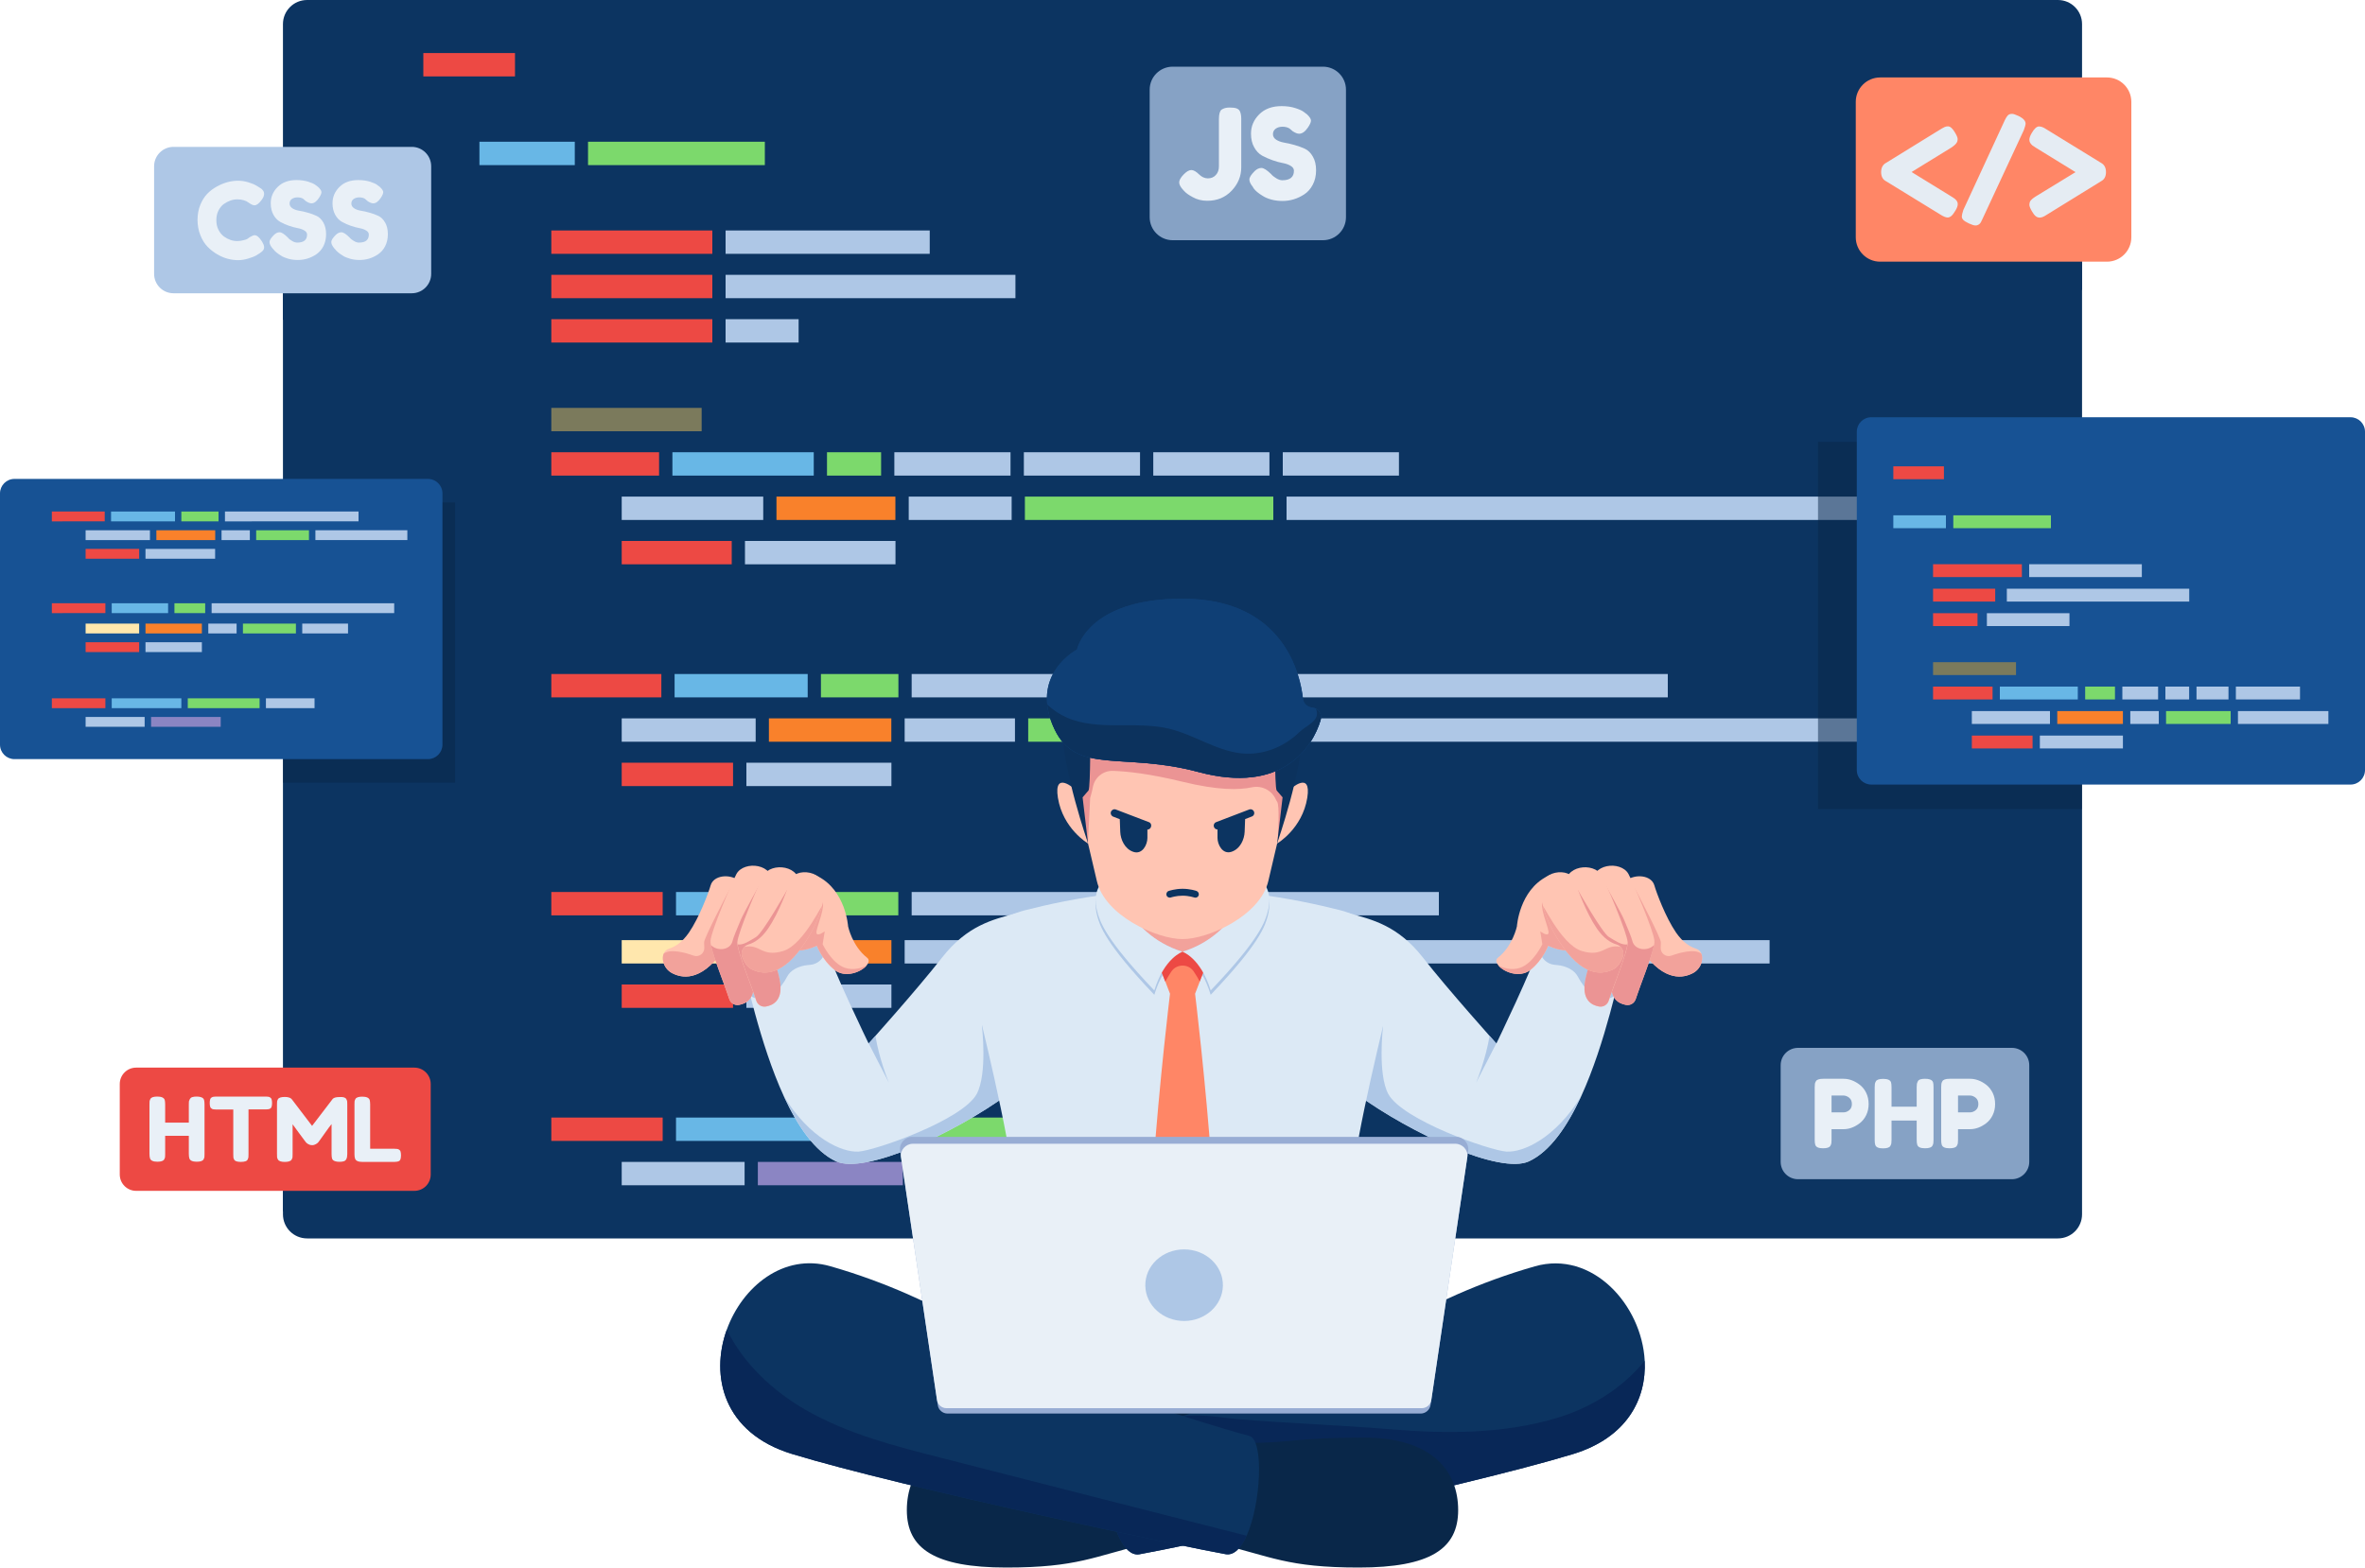 <svg xmlns="http://www.w3.org/2000/svg" viewBox="0 0 2500 1657.5" xml:space="preserve"><path fill="#0C3461" d="M2200.9 25.5V1284c0 14.1-11.4 25.5-25.5 25.5H324.6c-14.1 0-25.5-11.4-25.5-25.5V25.5c0-14.1 11.4-25.5 25.5-25.5h1850.8c14.1 0 25.5 11.4 25.5 25.5z"/><path fill="#ED4944" d="M447.5 56.1h96.9v24.7h-96.9z"/><path fill="#68B7E6" d="M506.8 149.9h100.8v24.7H506.8z"/><path fill="#7CD96C" d="M621.6 149.9h186.9v24.7H621.6z"/><path fill="#ED4944" d="M582.8 243.7H753v24.7H582.8z"/><path fill="#AEC7E6" d="M767 243.7h215.8v24.7H767z"/><path fill="#ED4944" d="M582.8 290.6H753v24.7H582.8z"/><path fill="#AEC7E6" d="M767 290.6h306.4v24.7H767z"/><path fill="#ED4944" d="M582.8 337.5H753v24.7H582.8z"/><path fill="#AEC7E6" d="M767 337.5h77.2v24.7H767z"/><path fill="#7B7A5C" d="M582.8 431.3h158.9V456H582.8z"/><path fill="#ED4944" d="M582.8 478.2h113.9v24.7H582.8z"/><path fill="#AEC7E6" d="M657.2 525.1h149.6v24.7H657.2zM960.6 525.1h108.8v24.7H960.6z"/><path fill="#F9812B" d="M820.8 525.1h125.7v24.7H820.8z"/><path fill="#ED4944" d="M657.2 572h116.3v24.7H657.2zM582.8 712.7h116.3v24.7H582.8z"/><path fill="#AEC7E6" d="M657.2 759.6h141.6v24.7H657.2z"/><path fill="#F9812B" d="M812.8 759.6h129.4v24.7H812.8z"/><path fill="#ED4944" d="M657.2 806.5h117.7v24.7H657.2z"/><path fill="#AEC7E6" d="M789 806.5h153.3v24.7H789z"/><path fill="#FFE7AD" d="M657.2 994.1h117.7v24.7H657.2z"/><path fill="#ED4944" d="M657.2 1041h117.7v24.7H657.2z"/><path fill="#AEC7E6" d="M789 1041h153.3v24.7H789zM657.2 1228.6h129.9v24.7H657.2z"/><path fill="#8B85C3" d="M801.1 1228.6h153.3v24.7H801.1z"/><path fill="#F9812B" d="M789 994.1h153.3v24.7H789z"/><path fill="#AEC7E6" d="M956.3 994.1h116.6v24.7H956.3z"/><path fill="#7CD96C" d="M1086.9 994.1h116.6v24.7h-116.6z"/><path fill="#AEC7E6" d="M1217.5 994.1h653.1v24.7h-653.1zM956.3 759.6h116.6v24.7H956.3z"/><path fill="#7CD96C" d="M1086.9 759.6h116.2v24.7h-116.2z"/><path fill="#68B7E6" d="M713.1 712.7h140.7v24.7H713.1z"/><path fill="#7CD96C" d="M867.8 712.7h81.9v24.7h-81.9z"/><path fill="#AEC7E6" d="M963.7 712.7H1763v24.7H963.7zM1217.2 759.6h802.4v24.7h-802.4zM787.5 572h159.1v24.7H787.5z"/><path fill="#68B7E6" d="M710.8 478.2h149.4v24.7H710.8z"/><path fill="#7CD96C" d="M874.2 478.2h57.2v24.7h-57.2z"/><path fill="#AEC7E6" d="M945.4 478.2h122.8v24.7H945.4zM1082.3 478.2h122.8v24.7h-122.8zM1219.1 478.2h122.8v24.7h-122.8zM1356 478.2h122.8v24.7H1356z"/><path fill="#7CD96C" d="M1083.4 525.1H1346v24.7h-262.6z"/><path fill="#AEC7E6" d="M1360 525.1h692.4v24.7H1360z"/><path fill="#ED4944" d="M582.8 943.2h117.7v24.7H582.8z"/><path fill="#68B7E6" d="M714.6 943.2h153.3v24.7H714.6z"/><path fill="#ED4944" d="M582.8 1181.7h117.7v24.7H582.8z"/><path fill="#68B7E6" d="M714.6 1181.7h153.3v24.7H714.6z"/><path fill="#AEC7E6" d="M1108.3 1181.7h106.9v24.7h-106.9z"/><path fill="#7CD96C" d="M881.9 1181.7h212.3v24.7H881.9zM881.9 943.2h67.7v24.7h-67.7z"/><path fill="#AEC7E6" d="M963.7 943.2H1521v24.7H963.7z"/><path opacity=".5" fill="#092749" d="M1921.8 467.2h279.1v388.3h-279.1zM299.1 531.3h182v296.3h-182z"/><path fill="#0C3461" d="M1360.5 103.5h-158.9c-13.4 0-24.3 10.9-24.3 24.3v134.9c0 13.4 10.9 24.3 24.3 24.3h158.9c13.4 0 24.3-10.9 24.3-24.3V127.8c0-13.4-10.9-24.3-24.3-24.3zM460.2 1167.8v95.7c0 9.5-7.5 17.3-16.8 17.3H299.1v-130.2h144.3c9.3 0 16.8 7.7 16.8 17.2zM2082.7 1137h-226c-10.2 0-18.4 8.2-18.4 18.4v102.1c0 10.2 8.2 18.4 18.4 18.4h226c10.2 0 18.4-8.2 18.4-18.4v-102.1c0-10.2-8.3-18.4-18.4-18.4zM2200.9 111.8v194.8H1949c-14.5 0-26.2-11.6-26.2-25.8V137.6c0-14.3 11.7-25.8 26.2-25.8h251.9zM478.9 203.8v113.8c0 11.3-9 20.5-20 20.5H299.1V183.3h159.7c11.1 0 20.1 9.2 20.1 20.5z"/><path fill="#175294" d="M2484.7 829.6h-506.6c-8.4 0-15.3-6.8-15.3-15.3V456.5c0-8.4 6.8-15.3 15.3-15.3h506.6c8.4 0 15.3 6.8 15.3 15.3v357.7c0 8.5-6.8 15.4-15.3 15.4z"/><path fill="#ED4944" d="M2001.4 493.1h53.5v13.6h-53.5z"/><path fill="#68B7E6" d="M2001.4 544.9h55.6v13.6h-55.6z"/><path fill="#7CD96C" d="M2064.8 544.9H2168v13.6h-103.2z"/><path fill="#ED4944" d="M2043.4 596.6h93.9v13.6h-93.9z"/><path fill="#AEC7E6" d="M2145 596.6h119.1v13.6H2145z"/><path fill="#ED4944" d="M2043.4 622.5h65.7v13.6h-65.7z"/><path fill="#AEC7E6" d="M2121.4 622.5h192.8v13.6h-192.8z"/><path fill="#ED4944" d="M2043.4 648.4h47V662h-47z"/><path fill="#AEC7E6" d="M2100.3 648.4h87.3V662h-87.3z"/><path fill="#7B7A5C" d="M2043.4 700.2h87.7v13.6h-87.7z"/><path fill="#ED4944" d="M2043.4 726h62.9v13.6h-62.9z"/><path fill="#AEC7E6" d="M2084.4 751.9h82.6v13.6h-82.6zM2251.9 751.9h30.1v13.6h-30.1z"/><path fill="#F9812B" d="M2174.7 751.9h69.4v13.6h-69.4z"/><path fill="#ED4944" d="M2084.4 777.8h64.2v13.6h-64.2z"/><path fill="#AEC7E6" d="M2156.3 777.8h87.8v13.6h-87.8z"/><path fill="#68B7E6" d="M2114 726h82.4v13.6H2114z"/><path fill="#7CD96C" d="M2204.2 726h31.5v13.6h-31.5z"/><path fill="#AEC7E6" d="M2243.5 726h37.8v13.6h-37.8zM2289 726h25.1v13.6H2289zM2321.9 726h33.8v13.6h-33.8zM2363.5 726h67.8v13.6h-67.8z"/><path fill="#7CD96C" d="M2289.7 751.9h68.3v13.6h-68.3z"/><path fill="#AEC7E6" d="M2365.7 751.9h95.6v13.6h-95.6z"/><path fill="#175294" d="M452.4 802.7H15.3c-8.4 0-15.3-6.8-15.3-15.3V521.7c0-8.4 6.8-15.3 15.3-15.3h437.1c8.4 0 15.3 6.8 15.3 15.3v265.7c0 8.4-6.9 15.3-15.3 15.3z"/><path fill="#ED4944" d="M54.8 540.9h55.9v10.4H54.8z"/><path fill="#AEC7E6" d="M90.5 560.7h68v10.4h-68z"/><path fill="#F9812B" d="M165.3 560.7h62.2v10.4h-62.2z"/><path fill="#ED4944" d="M90.5 580.4h56.6v10.4H90.5z"/><path fill="#AEC7E6" d="M153.8 580.4h73.6v10.4h-73.6z"/><path fill="#FFE7AD" d="M90.5 659.4h56.6v10.4H90.5z"/><path fill="#ED4944" d="M90.5 679.1h56.6v10.4H90.5z"/><path fill="#AEC7E6" d="M153.8 679.1h59.6v10.4h-59.6zM90.5 758.1h62.4v10.4H90.5z"/><path fill="#8B85C3" d="M159.7 758.1h73.6v10.4h-73.6z"/><path fill="#F9812B" d="M153.8 659.4h59.6v10.4h-59.6z"/><path fill="#AEC7E6" d="M220.2 659.4h29.9v10.4h-29.9z"/><path fill="#7CD96C" d="M256.8 659.4h56v10.4h-56z"/><path fill="#AEC7E6" d="M319.5 659.4h48.4v10.4h-48.4zM234.2 560.7h29.9v10.4h-29.9z"/><path fill="#7CD96C" d="M270.8 560.7h55.8v10.4h-55.8z"/><path fill="#68B7E6" d="M117.4 540.9H185v10.4h-67.6z"/><path fill="#7CD96C" d="M191.7 540.9H231v10.4h-39.3z"/><path fill="#AEC7E6" d="M237.8 540.9H379v10.4H237.8zM333.4 560.7h97.2v10.4h-97.2z"/><path fill="#ED4944" d="M54.8 637.9h56.6v10.4H54.8z"/><path fill="#68B7E6" d="M118.1 637.9h59.6v10.4h-59.6z"/><path fill="#ED4944" d="M54.8 738.4h56.6v10.4H54.8z"/><path fill="#68B7E6" d="M118.1 738.4h73.6v10.4h-73.6z"/><path fill="#AEC7E6" d="M281.1 738.4h51.4v10.4h-51.4z"/><path fill="#7CD96C" d="M198.5 738.4h75.9v10.4h-75.9zM184.4 637.9h32.5v10.4h-32.5z"/><path fill="#AEC7E6" d="M223.7 637.9h193v10.4h-193z"/><path opacity=".75" fill="#AEC7E6" d="M1398.5 254h-158.9c-13.4 0-24.3-10.9-24.3-24.3V94.8c0-13.4 10.9-24.3 24.3-24.3h158.9c13.4 0 24.3 10.9 24.3 24.3v134.9c0 13.4-10.9 24.3-24.3 24.3z"/><g fill="#E9F0F7"><path d="M1299.5 113.7c3.5 0 6 .3 7.6.9 1.6.6 2.8 1.5 3.5 2.9 1 2 1.5 4.8 1.5 8.2V177c0 9.3-3.4 17.5-10.1 24.6-6.7 7.1-15.3 10.7-25.8 10.7-5.8 0-11-1.3-15.5-3.9-4.1-2.2-6.9-4.2-8.5-6l-1.1-1.1c-3.1-3.3-4.6-6.1-4.6-8.4 0-2.3 1.5-5.1 4.6-8.3 3.1-3.2 5.8-4.8 8.2-4.8 2.4 0 5 1.5 8 4.4 2.9 2.9 6.1 4.4 9.5 4.4 3.4 0 6.2-1.1 8.4-3.5 2.2-2.3 3.3-5.4 3.3-9.2v-49.7c0-5.3.9-8.7 2.7-10.2 2.1-1.4 4.8-2.3 8.3-2.3zM1324.2 197.4c-2.3-2.8-3.5-5.4-3.5-7.6 0-2.3 1.9-5.2 5.7-9 2.2-2.1 4.6-3.2 7-3.2 2.5 0 5.9 2.2 10.4 6.6 1.2 1.5 3 2.9 5.3 4.3s4.4 2.1 6.4 2.1c8.2 0 12.3-3.4 12.3-10.1 0-2-1.1-3.7-3.4-5.1-2.3-1.4-5.1-2.4-8.4-3-3.4-.6-7-1.6-10.9-3-3.9-1.4-7.5-3-10.9-4.8-3.4-1.9-6.2-4.8-8.4-8.8-2.3-4-3.4-8.9-3.4-14.5 0-7.8 2.9-14.6 8.7-20.4 5.8-5.8 13.7-8.7 23.7-8.7 5.3 0 10.2.7 14.5 2.1 4.4 1.4 7.4 2.8 9.1 4.2l3.3 2.5c2.7 2.6 4.1 4.7 4.1 6.5 0 1.8-1.1 4.2-3.2 7.3-3 4.4-6.1 6.6-9.3 6.6-1.9 0-4.2-.9-6.9-2.7-.3-.2-.8-.6-1.5-1.3-.8-.7-1.4-1.3-2.1-1.7-1.9-1.1-4.2-1.7-7.1-1.7-2.9 0-5.3.7-7.2 2.1-1.9 1.4-2.9 3.3-2.9 5.7 0 2.4 1.1 4.4 3.4 5.9s5.1 2.5 8.4 3.1c3.4.5 7 1.4 11 2.5s7.7 2.5 11 4c3.4 1.6 6.2 4.4 8.4 8.3 2.3 3.9 3.4 8.8 3.4 14.5 0 5.8-1.2 10.8-3.5 15.2-2.3 4.4-5.3 7.8-9 10.2-7.2 4.7-14.8 7-23 7-4.2 0-8.1-.5-11.8-1.5-3.7-1-6.7-2.3-9-3.8-4.7-2.8-8-5.6-9.8-8.2l-.9-1.6z"/></g><path fill="#ED4944" d="M438 1259.2H143.9c-9.5 0-17.3-7.7-17.3-17.3v-95.7c0-9.5 7.7-17.3 17.3-17.3H438c9.5 0 17.3 7.7 17.3 17.3v95.7c0 9.6-7.7 17.3-17.3 17.3z"/><g fill="#E9F0F7"><path d="M200.7 1162.1c.5-.9 1.3-1.6 2.5-2 1.2-.4 2.7-.6 4.5-.6 1.8 0 3.3.2 4.3.5 1.1.3 1.9.7 2.4 1.1.6.4 1 1.1 1.3 1.9.3 1.1.5 2.7.5 4.9v52.3c0 1.4 0 2.5-.1 3.2-.1.7-.4 1.6-.9 2.5-.9 1.7-3.3 2.5-7.3 2.5-4.4 0-7-1.2-7.7-3.5-.4-1.1-.6-2.7-.6-4.9v-19h-25v19.2c0 1.4 0 2.5-.1 3.2-.1.7-.4 1.6-.9 2.5-.9 1.7-3.3 2.5-7.3 2.5-4.4 0-7-1.2-7.7-3.5-.4-1.1-.6-2.7-.6-4.9v-52.3c0-1.4 0-2.5.1-3.2.1-.7.4-1.6.9-2.5.9-1.7 3.3-2.5 7.3-2.5 4.4 0 7 1.2 7.8 3.5.3 1.1.5 2.7.5 4.9v19.2h25v-19.3c0-1.4 0-2.5.1-3.2.2-.7.5-1.5 1-2.5zM228.4 1159.5h52.4c2 0 3.5.2 4.4.7.9.5 1.6 1.2 1.9 2.2.3 1 .5 2.3.5 4 0 1.6-.2 2.9-.5 3.9s-.8 1.6-1.6 2c-1.1.6-2.7.8-4.8.8h-18v47.4c0 1.4 0 2.5-.1 3.2-.1.7-.4 1.5-.8 2.4-.5.9-1.3 1.6-2.5 1.9-1.2.4-2.8.6-4.7.6-1.9 0-3.5-.2-4.7-.6-1.2-.4-2-1-2.4-1.9-.5-.9-.8-1.7-.8-2.4-.1-.7-.1-1.8-.1-3.2v-47.3h-18.1c-2 0-3.5-.2-4.4-.7-.9-.5-1.6-1.2-1.9-2.2-.3-1-.5-2.3-.5-4 0-1.6.2-2.9.5-3.9s.8-1.6 1.6-2c.9-.6 2.5-.9 4.6-.9zM366.1 1162.2c.5.9.8 1.8.9 2.5.1.8.1 1.9.1 3.3v52.3c0 4.3-1.2 6.9-3.6 7.6-1.2.4-2.7.6-4.5.6-1.8 0-3.3-.2-4.3-.5-1.1-.3-1.9-.7-2.4-1.1-.6-.4-1-1.1-1.3-1.9-.3-1.1-.5-2.7-.5-4.9v-31.5c-1.6 1.9-3.9 5-6.9 9.3-3 4.2-4.9 6.9-5.7 8-.8 1.1-1.4 1.8-1.7 2.2-.3.4-1.1 1-2.3 1.7-1.2.7-2.5 1.1-4 1.1-1.4 0-2.7-.3-3.9-1-1.2-.7-2-1.3-2.5-1.9l-.8-1c-1.3-1.6-3.7-4.9-7.4-10s-5.7-7.9-6-8.2v31.7c0 1.4 0 2.5-.1 3.2-.1.7-.4 1.5-.9 2.4-.9 1.7-3.4 2.5-7.3 2.5-3.8 0-6.2-.8-7.2-2.5-.5-.9-.8-1.7-.9-2.4-.1-.8-.1-1.9-.1-3.4V1168c0-1.4 0-2.5.1-3.2.1-.7.4-1.6.9-2.5.9-1.6 3.4-2.4 7.3-2.4 1.7 0 3.2.2 4.4.6 1.2.4 2 .8 2.4 1.3l.6.6 21.4 28.1c10.7-14.1 17.8-23.4 21.4-28 1.1-1.7 3.6-2.5 7.6-2.5 3.9-.3 6.3.5 7.2 2.2zM391.3 1214.7H417c2.1 0 3.6.2 4.5.7.9.5 1.6 1.2 1.9 2.2.3 1 .5 2.3.5 4 0 1.7-.2 3-.5 4s-.8 1.7-1.6 2.1c-1.2.6-2.8.9-4.9.9H383c-4.4 0-7-1.2-7.7-3.6-.4-1-.6-2.6-.6-4.8v-52.4c0-1.4 0-2.5.1-3.2.1-.7.4-1.6.9-2.5.9-1.7 3.3-2.5 7.3-2.5 4.4 0 7 1.2 7.8 3.5.3 1.1.5 2.7.5 4.9v46.7z"/></g><path opacity=".75" fill="#AEC7E6" d="M2126.7 1246.9h-226c-10.2 0-18.4-8.2-18.4-18.4v-102.1c0-10.2 8.2-18.4 18.4-18.4h226c10.2 0 18.4 8.2 18.4 18.4v102.1c0 10.1-8.3 18.4-18.4 18.4z"/><g fill="#E9F0F7"><path d="M1972.7 1155.5c1.7 3.5 2.6 7.5 2.6 11.9s-.9 8.3-2.6 11.8c-1.7 3.5-4 6.3-6.7 8.4-5.6 4.3-11.3 6.4-17.3 6.4h-12.6v11.3c0 1.5-.1 2.7-.2 3.5-.1.8-.4 1.7-1 2.7-.9 1.8-3.5 2.7-7.8 2.7-4.7 0-7.4-1.2-8.2-3.7-.4-1.1-.6-2.9-.6-5.2v-55.7c0-1.5.1-2.7.2-3.5.1-.8.4-1.7 1-2.7.9-1.8 3.5-2.7 7.8-2.7h21.5c5.9 0 11.6 2.1 17.2 6.4 2.7 2.1 5 4.9 6.7 8.4zm-18 18.5c1.9-1.5 2.9-3.7 2.9-6.6 0-2.9-1-5.2-2.9-6.7s-4-2.3-6-2.3h-12.6v17.8h12.7c2 0 4-.7 5.9-2.2zM2027.3 1143.4c.5-1 1.4-1.7 2.7-2.1 1.3-.4 2.9-.6 4.8-.6s3.5.2 4.6.5c1.1.3 2 .7 2.6 1.2.6.5 1.1 1.1 1.4 2 .3 1.1.5 2.9.5 5.2v55.7c0 1.5-.1 2.7-.2 3.5-.1.8-.4 1.7-1 2.7-.9 1.8-3.5 2.7-7.8 2.7-4.7 0-7.4-1.2-8.2-3.7-.4-1.1-.6-2.9-.6-5.2v-20.4h-26.6v20.5c0 1.5-.1 2.7-.2 3.5-.1.8-.4 1.7-1 2.7-.9 1.8-3.5 2.7-7.8 2.7-4.7 0-7.4-1.2-8.2-3.7-.4-1.1-.6-2.9-.6-5.2v-55.7c0-1.5.1-2.7.2-3.5.1-.8.4-1.7 1-2.7.9-1.8 3.5-2.7 7.8-2.7 4.7 0 7.5 1.2 8.3 3.7.3 1.1.5 2.9.5 5.2v20.5h26.6v-20.6c0-1.5.1-2.7.2-3.5.2-.8.5-1.7 1-2.7zM2106.4 1155.5c1.7 3.5 2.6 7.5 2.6 11.9s-.9 8.3-2.6 11.8c-1.7 3.5-4 6.3-6.7 8.4-5.6 4.3-11.3 6.4-17.3 6.4h-12.6v11.3c0 1.5-.1 2.7-.2 3.5-.1.8-.4 1.7-1 2.7-.9 1.8-3.5 2.7-7.8 2.7-4.7 0-7.4-1.2-8.2-3.7-.4-1.1-.6-2.9-.6-5.2v-55.7c0-1.5.1-2.7.2-3.5.1-.8.4-1.7 1-2.7.9-1.8 3.5-2.7 7.8-2.7h21.5c5.9 0 11.6 2.1 17.2 6.4 2.7 2.1 4.9 4.9 6.7 8.4zm-18 18.5c1.9-1.5 2.9-3.7 2.9-6.6 0-2.9-1-5.2-2.9-6.7s-4-2.3-6-2.3h-12.6v17.8h12.7c2 0 4-.7 5.9-2.2z"/></g><path fill="#FF8666" d="M2227.2 276.7h-239.7c-14.3 0-25.8-11.6-25.8-25.8V107.7c0-14.3 11.6-25.8 25.8-25.8h239.7c14.3 0 25.8 11.6 25.8 25.8v143.2c0 14.2-11.5 25.8-25.8 25.8z"/><g fill="#E5ECF3"><path d="M1993.8 191.7c-3.5-1.8-5.3-5-5.3-9.7 0-4.7 1.8-8 5.4-9.9 31.1-19.1 48.9-30.1 53.5-33 4.6-2.9 7.4-4.5 8.3-4.8 1-.5 2.2-.7 3.5-.7 2.4 0 5 2.3 7.6 6.9 1.7 2.9 2.6 5.1 2.6 6.6s-.3 2.7-1 3.7c-.8 1.5-2.7 3.2-5.6 5.2-27 16.5-41 25.2-42.1 25.9l42.1 25.9c1.7 1 2.9 1.9 3.7 2.5 2 1.7 3 3.5 3 5.5 0 1.9-.8 4.2-2.4 6.8-1.6 2.7-3 4.6-4.3 5.7-1.3 1.1-2.6 1.7-3.9 1.7-1.8 0-4.2-.9-7.1-2.7l-58-35.6zM2095.6 231.6c-.7 1.6-1.3 2.8-1.7 3.5-.4.8-1.1 1.5-2 2.2-1 .7-2.2 1.1-3.7 1.1s-3.8-.7-6.8-2.1-5-2.7-6-3.7c-1-1.1-1.6-2.3-1.6-3.6 0-1.3.5-3.7 1.6-7l43.8-94.8c1.7-3.6 3.3-5.6 4.6-6.2.7-.4 1.8-.6 3.2-.6 1.4 0 3.7.8 6.9 2.3 4.9 2.4 7.3 5.1 7.3 8 0 1.2-.6 3.6-1.9 7l-43.7 93.9zM2220.8 172.1c3.6 1.9 5.4 5.2 5.4 9.9s-1.8 7.9-5.3 9.7l-58 35.8c-4.6 3.1-8.3 3.4-11.1 1-1.3-1.1-2.6-2.8-3.9-5.1-1.8-3.1-2.7-5.4-2.7-6.8s.3-2.6.8-3.7c1-1.6 2.9-3.3 5.8-5.1L2194 182l-42.1-25.9c-1.6-1-2.9-1.9-3.7-2.5-2-1.8-3-3.7-3-5.8 0-1.9.8-4.1 2.3-6.8 2.8-4.9 5.4-7.3 7.9-7.3 2.2 0 4.6.9 7.3 2.7l58.1 35.7z"/></g><path fill="#AEC7E6" d="M435.3 310.1H183.4c-11.3 0-20.5-9.2-20.5-20.5V175.8c0-11.3 9.2-20.5 20.5-20.5h251.9c11.3 0 20.5 9.2 20.5 20.5v113.8c0 11.3-9.2 20.5-20.5 20.5z"/><g fill="#E9F0F7"><path d="m261.8 252.4 2-1.5c2.5-1.5 4.3-2.2 5.4-2.2 2.3 0 4.8 2.1 7.5 6.3 1.6 2.6 2.5 4.7 2.5 6.3 0 1.6-.5 2.9-1.5 3.9s-2.2 2-3.5 2.8l-3.9 2.4c-1.2.7-3.7 1.7-7.6 2.9-3.8 1.2-7.5 1.8-11 1.8s-7.1-.5-10.7-1.4c-3.6-.9-7.4-2.5-11.2-4.7-3.8-2.2-7.3-4.9-10.4-8.1-3.1-3.2-5.6-7.2-7.6-12.2-2-5-3-10.4-3-16.2s1-11.1 2.9-15.8c1.9-4.7 4.4-8.7 7.4-11.8 3-3.1 6.5-5.7 10.4-7.8 7.3-4 14.7-6 22.1-6 3.5 0 7.1.5 10.7 1.6 3.6 1.1 6.4 2.2 8.2 3.3l2.7 1.6c1.3.8 2.4 1.5 3.1 2 1.9 1.6 2.9 3.3 2.9 5.3s-.8 4-2.4 6.2c-2.9 4-5.5 6-7.8 6-1.3 0-3.2-.8-5.7-2.5-3.1-2.5-7.3-3.8-12.5-3.8-4.9 0-9.6 1.7-14.3 5-2.2 1.6-4.1 4-5.6 6.9-1.5 3-2.2 6.4-2.2 10.1 0 3.8.7 7.1 2.2 10.1 1.5 3 3.4 5.3 5.7 7.1 4.6 3.3 9.3 4.9 14.2 4.9 2.3 0 4.5-.3 6.5-.9 2.2-.4 3.6-1 4.5-1.6zM287.8 262.3c-1.9-2.4-2.9-4.5-2.9-6.4 0-1.9 1.6-4.4 4.8-7.6 1.9-1.8 3.8-2.7 5.9-2.7 2.1 0 5 1.9 8.7 5.6 1 1.3 2.5 2.5 4.5 3.6 1.9 1.2 3.7 1.7 5.4 1.7 6.9 0 10.4-2.8 10.4-8.5 0-1.7-1-3.2-2.9-4.3-1.9-1.2-4.3-2-7.1-2.5s-5.9-1.4-9.2-2.5c-3.3-1.2-6.3-2.5-9.2-4.1-2.8-1.6-5.2-4-7.1-7.4-1.9-3.4-2.9-7.5-2.9-12.3 0-6.6 2.4-12.3 7.3-17.2 4.9-4.9 11.5-7.3 20-7.3 4.5 0 8.6.6 12.3 1.7 3.7 1.2 6.2 2.3 7.7 3.5l2.8 2.1c2.3 2.2 3.5 4 3.5 5.5s-.9 3.5-2.7 6.2c-2.5 3.7-5.1 5.6-7.8 5.6-1.6 0-3.5-.7-5.8-2.2-.2-.1-.7-.5-1.3-1.1-.6-.6-1.2-1.1-1.7-1.5-1.6-1-3.6-1.5-6-1.5s-4.4.6-6 1.7c-1.6 1.2-2.4 2.8-2.4 4.8 0 2.1 1 3.7 2.9 5 1.9 1.3 4.3 2.1 7.1 2.6 2.8.4 5.9 1.1 9.3 2.1 3.4.9 6.5 2.1 9.3 3.4 2.8 1.3 5.2 3.7 7.1 7 1.9 3.3 2.9 7.4 2.9 12.3s-1 9.1-2.9 12.8c-1.9 3.7-4.5 6.5-7.6 8.6-6 4-12.5 5.9-19.4 5.9-3.5 0-6.8-.4-10-1.3-3.1-.9-5.7-1.9-7.6-3.2-4-2.4-6.7-4.7-8.3-6.9l-1.1-1.2zM353.1 262.3c-1.9-2.4-2.9-4.5-2.9-6.4 0-1.9 1.6-4.4 4.8-7.6 1.9-1.8 3.8-2.7 5.9-2.7 2.1 0 5 1.9 8.7 5.6 1 1.3 2.5 2.5 4.5 3.6 1.9 1.2 3.7 1.7 5.4 1.7 6.9 0 10.4-2.8 10.4-8.5 0-1.7-1-3.2-2.9-4.3-1.9-1.2-4.3-2-7.1-2.5s-5.9-1.4-9.2-2.5c-3.3-1.2-6.3-2.5-9.2-4.1-2.8-1.6-5.2-4-7.1-7.4-1.9-3.4-2.9-7.5-2.9-12.3 0-6.6 2.4-12.3 7.3-17.2 4.9-4.9 11.5-7.3 20-7.3 4.5 0 8.6.6 12.3 1.7 3.7 1.2 6.2 2.3 7.7 3.5l2.8 2.1c2.3 2.2 3.5 4 3.5 5.5s-.9 3.5-2.7 6.2c-2.5 3.7-5.1 5.6-7.8 5.6-1.6 0-3.5-.7-5.8-2.2-.2-.1-.7-.5-1.3-1.1-.6-.6-1.2-1.1-1.7-1.5-1.6-1-3.6-1.5-6-1.5s-4.4.6-6 1.7c-1.6 1.2-2.4 2.8-2.4 4.8 0 2.1 1 3.7 2.9 5 1.9 1.3 4.3 2.1 7.1 2.6 2.8.4 5.9 1.1 9.3 2.1 3.4.9 6.5 2.1 9.3 3.4 2.8 1.3 5.2 3.7 7.1 7 1.9 3.3 2.9 7.4 2.9 12.3s-1 9.1-2.9 12.8c-1.9 3.7-4.5 6.5-7.6 8.6-6 4-12.5 5.9-19.4 5.9-3.5 0-6.8-.4-10-1.3-3.1-.9-5.7-1.9-7.6-3.2-4-2.4-6.7-4.7-8.3-6.9l-1.1-1.2z"/></g><path fill="#092749" d="M1394.9 1583.7h-289.6c-12.4 0-22.5-10.1-22.5-22.5v-74.1h334.7v74.1c-.1 12.4-10.2 22.5-22.6 22.5z"/><path fill="#DCE9F5" d="M1716.6 1015c-5.2 16.1-19.2 87.7-45.3 144.5-14.5 31.3-32.6 58.1-55.1 68.5-30.4 14-124-28.9-182.1-71.2-36.7-26.7-52.9-102.4-45.2-150.4 4.5-28 17-46.5 38.3-40.5 22.9 6.5 50.3 12.4 77.1 46.8 26.9 34.4 77.5 90.7 77.5 90.7s39.3-81 46.3-105.9c9.8-35.5 98.5-13.9 88.5 17.5z"/><path fill="#AEC7E6" d="M1574.6 1095.4c4.4 5 7.1 7.9 7.1 7.9l-21.3 41.5c.6-1.4 10.3-25.4 14.2-49.4z"/><path fill="#AEC7E6" d="M1671.2 1159.5c-14.5 31.3-32.6 58.1-55.1 68.5-30.4 14-124-28.9-182.1-71.2-36.7-26.7-52.9-102.4-45.2-150.4 28.3.3 65.7 13.4 73.2 78.7 0 0-6 50.4 5.6 71.8 15.4 27.7 107.1 59.6 124.9 60.8 17.7 1 51.6-14.2 78.7-58.2zM1716.6 1015c-1.9 5.9-4.9 19.1-9.3 36.3-1.6 6.2-24.1 10.6-39.5-18.8-3.4-6.5-10.8-10-17.9-11.5-1.6-.3-3.9-.6-6.4-.8-11.1-1-18.5-11.9-15.5-22.6v-.2c9.9-35.4 98.6-13.8 88.6 17.6z"/><path fill="#FFC5B3" d="M1799 1016.5c-1.2 5.7-5 10.1-9.3 12.4-9.8 5.2-29.7 10-53.3-22.7-23.6-32.7-24.3-58.3-24.3-58.3-.8-7.7 2.2-13.2 6.9-16.8 9.8-7.4 26.7-5.7 29.8 5.1 2.2 7.6 11.8 33.7 23 50 7.4 10.7 15.1 15.1 20.9 16.9 2.9.9 4.8 2.8 5.8 5.4.9 2.2 1.1 5.1.5 8z"/><path fill="#F2A29B" d="M1799 1016.5c-1.2 5.7-5 10.1-9.3 12.4-9.8 5.2-29.7 10-53.3-22.7-23.6-32.7-24.3-58.3-24.3-58.3-.8-7.7 2.2-13.2 6.9-16.8 3.7 1.7 7.8 5.3 11.5 12.6 0 0 25.5 48.4 25.2 52.8-.1 1.3-.2 3.5-.2 6 0 5.8 5.7 9.9 11.2 8 10.4-3.7 25.2-7.4 31.8-2 .9 2.2 1.1 5.1.5 8z"/><path fill="#FFC5B3" d="M1635.7 926.5c-29.8 15-32.2 53-32.2 53s-4.3 20.8-20.1 33.2c-8.7 6.8 18.2 25.6 34.4 12.9 13.2-10.5 18.8-25.6 18.8-25.6s37.7 19.2 48.6-16.3c10.1-32.6-19.7-72.2-49.5-57.2z"/><path fill="#F2A29B" d="M1685.2 983.7c-11 35.4-48.7 16.3-48.7 16.3s-5.6 15.2-18.8 25.6c-11.3 8.9-27.9 2.4-33.8-4.7 4.8 2.4 13.6 5.6 23.1 2.4 13.9-4.8 23.4-24.9 23.4-24.9l-2.2-13.6s7.9 5.9 8.7 1.8c.9-4.2-7.8-21.9-6.9-31.9.7-6.8 28.4-12.3 47.3-14.8 8.7 11.9 12.6 28.6 7.9 43.8z"/><path fill="#FFC5B3" d="M1748.5 999.3c-2.7 13.3-15 43.4-19.4 57.1-1.4 4.3-5.7 7-10.2 6.2-7.6-1.3-17.1-6.3-15.3-23.8 1.2-12.1 11.1-38.3 11.1-38.3-12.5-17.2-20.5-34.1-25.4-46.2-4.4-10.9-6.1-17.9-6.1-17.9-2.6-23.7 30.3-26.7 38.2-12.3 4.7 8.8 26.7 60 27.4 70.6.2 1.1 0 2.7-.3 4.6z"/><path fill="#EB9494" d="M1748.5 999.3c-2.7 13.3-15 43.3-19.4 57.1-1.4 4.3-5.7 7-10.2 6.2-7.6-1.3-17.1-6.3-15.3-23.8 1.2-12.1 11.1-38.3 11.1-38.3-12.5-17.2-20.5-34.1-25.4-46.2.3-11.8 5.8-23.2 9.5-15.6 0 0 15.4 27.6 17.8 33.4 3.8 9 8.1 19.1 9 23.1 2.5 9.5 15.9 11.1 22.9 4.1z"/><path fill="#FFC5B3" d="M1654.8 938.1s7.8 31.4 31.5 64.1c0 0-9.9 26.2-11.1 38.3-1.8 17.5 7.7 22.5 15.3 23.8 4.5.7 8.8-1.9 10.2-6.2 4.9-15.7 20.4-52.7 19.9-61.7-.7-10.6-22.7-61.9-27.4-70.6-8.1-14.5-41-11.4-38.4 12.3z"/><path fill="#EB9494" d="M1720.3 998.6c-1.4 11.6-15.1 44.9-19.8 59.5-1.4 4.3-5.7 7-10.1 6.2-7.6-1.3-17.1-6.3-15.3-23.8 1.2-12.1 11.1-38.3 11.1-38.3-14-19.4-22.4-38.2-27-50.4 4.2-5 8.9-10.6 8.9-10.6s25.4 45.2 32.7 49.6c6 3.5 13.3 8.9 19.5 7.8z"/><path fill="#FFC5B3" d="M1628.4 943.6s.7 25.6 24.3 58.3c23.6 32.7 43.5 27.9 53.3 22.7 4.3-2.3 7.3-7.4 9.3-12.4 2.2-5.5-.7-11.8-6.4-13.5-5.9-1.7-13.6-6.2-20.9-16.9-11.2-16.3-20.8-42.4-23-50-4.5-15.8-39.2-12-36.6 11.8z"/><path fill="#F2A29B" d="M1715.3 1012.3c-2 5-5 10.1-9.3 12.4-9.8 5.2-29.7 10-53.3-22.7-12.2-16.8-18.2-31.8-21.3-42.3s17.8 38.9 40.7 45.9c23 6.9 24.2-7.8 40.8-4.4 3 2.6 4 7.1 2.4 11.1z"/><path fill="#DCE9F5" d="M783.4 1015c5.2 16.1 19.2 87.7 45.3 144.5 14.5 31.3 32.6 58.1 55.1 68.5 30.4 14 124-28.9 182.1-71.2 36.7-26.7 52.9-102.4 45.2-150.4-4.5-28-17-46.5-38.3-40.5-22.9 6.5-50.3 12.4-77.1 46.8-26.9 34.4-77.5 90.7-77.5 90.7s-39.3-81-46.3-105.9c-9.8-35.5-98.5-13.9-88.5 17.5z"/><path fill="#AEC7E6" d="M925.4 1095.4c-4.4 5-7.1 7.9-7.1 7.9l21.3 41.5c-.6-1.4-10.3-25.4-14.2-49.4z"/><path fill="#AEC7E6" d="M828.8 1159.5c14.5 31.3 32.6 58.1 55.1 68.5 30.4 14 124-28.9 182.1-71.2 36.7-26.7 52.9-102.4 45.2-150.4-28.3.3-65.7 13.4-73.2 78.7 0 0 6 50.4-5.6 71.8-15.4 27.7-107.1 59.6-124.9 60.8-17.7 1-51.6-14.2-78.7-58.2zM783.4 1015c1.9 5.9 4.9 19.1 9.3 36.3 1.6 6.2 24.1 10.6 39.5-18.8 3.4-6.5 10.8-10 17.9-11.5 1.6-.3 3.9-.6 6.4-.8 11.1-1 18.5-11.9 15.5-22.6v-.2c-9.9-35.4-98.6-13.8-88.6 17.6z"/><path fill="#FFC5B3" d="M701 1016.5c1.2 5.7 5 10.1 9.3 12.4 9.8 5.2 29.7 10 53.3-22.7 23.6-32.7 24.3-58.3 24.3-58.3.8-7.7-2.2-13.2-6.9-16.8-9.8-7.4-26.7-5.7-29.8 5.1-2.2 7.6-11.8 33.7-23 50-7.4 10.7-15.1 15.1-20.9 16.9-2.9.9-4.8 2.8-5.8 5.4-.9 2.2-1.1 5.1-.5 8z"/><path fill="#F2A29B" d="M701 1016.5c1.2 5.7 5 10.1 9.3 12.4 9.8 5.2 29.7 10 53.3-22.7 23.6-32.7 24.3-58.3 24.3-58.3.8-7.7-2.2-13.2-6.9-16.8-3.7 1.7-7.8 5.3-11.5 12.6 0 0-25.5 48.4-25.2 52.8.1 1.3.2 3.5.2 6 0 5.8-5.7 9.9-11.2 8-10.4-3.7-25.2-7.4-31.8-2-.9 2.2-1.1 5.1-.5 8z"/><path fill="#FFC5B3" d="M864.3 926.5c29.8 15 32.2 53 32.2 53s4.3 20.8 20.1 33.2c8.7 6.8-18.2 25.6-34.4 12.9-13.2-10.5-18.8-25.6-18.8-25.6s-37.7 19.2-48.6-16.3c-10.1-32.6 19.7-72.2 49.5-57.2z"/><path fill="#F2A29B" d="M814.8 983.7c11 35.4 48.7 16.3 48.7 16.3s5.6 15.2 18.8 25.6c11.3 8.9 27.9 2.4 33.8-4.7-4.8 2.4-13.6 5.6-23.1 2.4-13.9-4.8-23.4-24.9-23.4-24.9l2.2-13.6s-7.9 5.9-8.7 1.8c-.9-4.2 7.8-21.9 6.9-31.9-.7-6.8-28.4-12.3-47.3-14.8-8.7 11.9-12.6 28.6-7.9 43.8z"/><path fill="#FFC5B3" d="M751.5 999.3c2.7 13.3 15 43.4 19.4 57.1 1.4 4.3 5.7 7 10.2 6.2 7.6-1.3 17.1-6.3 15.3-23.8-1.2-12.1-11.2-38.3-11.2-38.3 12.5-17.2 20.5-34.1 25.4-46.2 4.4-10.9 6.1-17.9 6.1-17.9 2.6-23.7-30.3-26.7-38.2-12.3-4.7 8.8-26.7 60-27.4 70.6-.1 1.1.1 2.7.4 4.6z"/><path fill="#EB9494" d="M751.5 999.3c2.7 13.3 15 43.3 19.4 57.1 1.4 4.3 5.7 7 10.2 6.2 7.6-1.3 17.1-6.3 15.3-23.8-1.2-12.1-11.2-38.3-11.2-38.3 12.5-17.2 20.5-34.1 25.4-46.2-.3-11.8-5.8-23.2-9.5-15.6 0 0-15.4 27.6-17.8 33.4-3.8 9-8.1 19.1-9 23.1-2.4 9.5-15.8 11.1-22.8 4.1z"/><path fill="#FFC5B3" d="M845.2 938.1s-7.8 31.4-31.5 64.1c0 0 9.9 26.2 11.1 38.3 1.8 17.5-7.7 22.5-15.3 23.8-4.5.7-8.8-1.9-10.2-6.2-4.9-15.7-20.4-52.7-19.9-61.7.7-10.6 22.7-61.9 27.4-70.6 8.1-14.5 41-11.4 38.4 12.3z"/><path fill="#EB9494" d="M779.7 998.6c1.4 11.6 15.1 44.9 19.8 59.5 1.4 4.3 5.7 7 10.1 6.2 7.6-1.3 17.1-6.3 15.3-23.8-1.2-12.1-11.1-38.3-11.1-38.3 14-19.4 22.4-38.2 27-50.4-4.2-5-8.9-10.6-8.9-10.6s-25.4 45.2-32.7 49.6c-6 3.5-13.3 8.9-19.5 7.8z"/><path fill="#FFC5B3" d="M871.6 943.6s-.7 25.6-24.3 58.3c-23.6 32.7-43.5 27.9-53.3 22.7-4.3-2.3-7.3-7.4-9.3-12.4-2.2-5.5.7-11.8 6.4-13.5 5.9-1.7 13.6-6.2 20.9-16.9 11.2-16.3 20.8-42.4 23-50 4.5-15.8 39.2-12 36.6 11.8z"/><path fill="#F2A29B" d="M784.7 1012.3c2 5 5 10.1 9.3 12.4 9.8 5.2 29.7 10 53.3-22.7 12.2-16.8 18.2-31.8 21.3-42.3s-17.8 38.9-40.7 45.9c-23 6.9-24.2-7.8-40.8-4.4-3 2.6-4 7.1-2.4 11.1z"/><path fill="#AEC7E6" d="M1583.6 1099.4c-1 2.6-1.9 4-1.9 4s.7-1.5 1.9-4z"/><path fill="#DCE9F5" d="M1470.2 1051.4c-17.6 71-42.5 178.2-42.5 216.9v211c0 4.3-3.5 7.8-7.8 7.8h-339.5c-4.3 0-7.8-3.5-7.8-7.8v-211c0-38.7-24.9-145.9-42.5-216.9-9.7-39.1 13.9-78.8 53-88.8 25.4-6.5 56.4-13.1 90.7-17.3 24.1-3 49.9-4.9 76.4-4.9 26.6 0 52.3 1.9 76.4 4.9 34.3 4.3 65.2 10.8 90.7 17.3 39 10 62.6 49.6 52.9 88.8z"/><path fill="#C2D6F0" d="M1436.3 1202.1c-5.2 27.9-8.7 51.8-8.7 66.2v211c0 4.3-3.5 7.8-7.8 7.8h-339.5c-4.3 0-7.8-3.5-7.8-7.8v-211c0-14.4-3.4-38.2-8.7-66.2 34.5 16.6 94.9 55.2 186.2 55.2 91.5 0 151.8-38.6 186.3-55.2z"/><path fill="#F2A29B" d="m1326.5 945.2-12.9 29.9c-8.2 19-27 31.3-47.7 31.3h-31.7c-20.7 0-39.4-12.3-47.7-31.3l-12.9-29.9c24.1-3 49.9-4.9 76.4-4.9 26.7 0 52.4 1.9 76.5 4.9z"/><path fill="#AEC7E6" d="M1250 1006.4s19.1 10.7 29.8 45.5c52.4-54.9 57.6-73.3 60.3-83.3 2.7-9.8 2.9-22.6-5.3-31.2l-9.2-9.5c-.1 0-14.1 59.5-75.6 78.5zM1250 1006.4s-19.1 10.7-29.8 45.5c-52.4-54.9-57.6-73.3-60.3-83.3-2.7-9.8-2.9-22.6 5.3-31.2l9.2-9.5c.1 0 14.1 59.5 75.6 78.5z"/><path fill="#FF8666" d="M1287 1374.1c0 11.6-37 40.9-37 40.9s-37-29.4-37-40.9c0-40.6 2.4-87.7 5.6-133.2 7-98.9 18.2-190.1 18.2-190.1l-17.1-44.5h60.7l-17.1 44.5s11.2 91.2 18.2 190.2c3.1 45.5 5.5 92.5 5.5 133.1z"/><path fill="#ED4944" d="m1280.3 1006.4-12.1 31.4c-1.5-2.8-3.7-6.7-6.3-10.5-5.6-8.4-18-8.4-23.7 0-2.6 3.9-4.9 7.8-6.4 10.7l-12.2-31.6h60.7zM1287 1374.1c0 11.6-37 40.9-37 40.9s-37-29.4-37-40.9c0-40.6 2.4-87.7 5.6-133.2 7.1 2.6 18 5.3 31.5 5.3 13.4 0 24.2-2.7 31.3-5.3 3.2 45.6 5.6 92.6 5.6 133.2z"/><path fill="#DCE9F5" d="M1250 1006.4s19.1 6.2 29.8 40.9c52.4-54.9 57.6-73.3 60.3-83.3 2.7-9.8 2.9-22.6-5.3-31.2l-9.2-9.5c-.1.1-14.1 64.1-75.6 83.1zM1250 1006.4s-19.1 6.2-29.8 40.9c-52.4-54.9-57.6-73.3-60.3-83.3-2.7-9.8-2.9-22.6 5.3-31.2l9.2-9.5c.1.1 14.1 64.1 75.6 83.1z"/><path fill="#FFC5B3" d="M1247.2 668c-49.2 0-141.2 22.6-118.6 135.8 0 0 22.5 90.7 30.8 127.5s63.3 61.7 90.7 61.7c27.4 0 82.4-24.9 90.7-61.7 8.3-36.8 30.8-127.5 30.8-127.5 22.5-113.1-75.2-135.8-124.4-135.8z"/><path fill="#EB9494" d="M1371.6 803.8s-11.4 45.8-21 85.6c.5-8.4 2.2-38.3-.6-41.7-.4-.5-.9-1.4-1.4-2.5-4.4-9.7-14.9-14.9-25.3-12.7-13.3 2.9-35.8 3.3-73.3-5.9-34.8-8.5-58.7-11-73.4-11.5-10.3-.4-19.4 6.9-21.3 17-1.1 5.9-2.9 11.5-2.9 11.5s-2.4 47.4-2.4 48.1c-9.7-40.3-21.5-88-21.5-88C1106 690.6 1198 668 1247.2 668s146.9 22.6 124.4 135.8z"/><path fill="#FFC5B3" d="M1364.1 834.4s22.5-20.3 17.8 9.2c-5.3 32.8-31.8 48.3-31.8 48.3l14-57.5z"/><path fill="#0C325D" d="M1347.7 769.7s-.4 61.6 1.8 66.1l6.3 7.3-5.7 48.4s27-77.1 27-121.9h-29.4z"/><path fill="#FFC5B3" d="M1136.1 834.4s-22.5-20.3-17.8 9.2c5.3 32.8 31.8 48.3 31.8 48.3l-14-57.5z"/><path fill="#0C325D" d="M1152.5 769.7s.4 61.6-1.8 66.1l-6.3 7.3 5.7 48.4s-27-77.1-27-121.9h29.4z"/><path fill="#0F3F75" d="M1114.8 771.2c23 48.4 72.5 23.8 152 45.1 89 23.9 120.8-26.5 129.2-54.9 1.9-6.3-2.6-12.7-9.2-13.3h-.3c-4.8-.5-8.7-4.4-9.2-9.2-2.6-24.6-19.6-105.8-127.4-105.8-100.9 0-111.5 53.8-111.5 53.8s-51.1 26.4-23.6 84.3z"/><path fill="#0F3F75" d="M1396 761.4c-8.4 28.3-40.2 78.8-129.2 54.9-79.5-21.4-129 3.3-152-45.1-4.6-9.6-6.9-18.3-7.8-26.2-4.2-39.7 31.5-58.2 31.5-58.2S1149.1 633 1250 633c107.8 0 124.7 81.2 127.4 105.8.5 4.9 4.4 8.7 9.2 9.2h.3c1.6.1 3 .6 4.3 1.3 4 2.4 6.2 7.3 4.8 12.1z"/><path fill="#0C325D" d="M1396 761.4c-8.4 28.3-40.2 78.8-129.2 54.9-79.5-21.4-129 3.3-152-45.1-4.6-9.6-6.9-18.3-7.8-26.2 6.1 5.7 13 10.3 20.6 13.7 33.5 14.7 72.9 3.3 108.5 11.9 26.1 6.3 49.4 23.1 76.1 26 11.8 1.3 23.9-.7 34.9-5.1 9.8-4 18.8-9.9 26.4-17.3 7.5-7.4 22.9-12.1 17.6-24.6 4.1 2.1 6.3 7 4.9 11.8z"/><path fill="#0C3461" d="m1214.4 869.3-34.8-13.3c-2.1-.8-4.4.3-5.2 2.3-.8 2.1.3 4.4 2.3 5.2l7 2.7c.1 3.6.3 8.8.5 13.4.3 8 4.7 18.2 14 21.2s14.7-7.5 14.7-14.7v-8.9c1.6 0 3.1-1 3.7-2.6.9-2.2-.1-4.6-2.2-5.3zM1325.6 858.3c-.8-2.1-3.1-3.1-5.2-2.3l-34.8 13.3c-2.1.8-3.1 3.1-2.3 5.2.6 1.6 2.1 2.6 3.7 2.6v8.9c0 7.2 5.4 17.7 14.7 14.7s13.7-13.1 14-21.2c.2-4.6.4-9.8.5-13.4l7-2.7c2.1-.7 3.2-3 2.4-5.1zM1263.7 949.2c-.4 0-.8-.1-1.2-.2-.1 0-5.6-1.9-12.4-1.9-6.7 0-12.3 1.8-12.4 1.9-1.9.6-4-.4-4.6-2.3-.6-1.9.4-4 2.3-4.6.3-.1 6.7-2.3 14.7-2.3 8 0 14.5 2.2 14.7 2.3 1.9.7 2.9 2.7 2.3 4.7-.5 1.4-1.9 2.4-3.4 2.4z"/><path fill="#092749" d="M1214 1631.8c-58 14-74.7 25.7-150.3 25.7-75.5 0-105.1-19.8-105.1-60.7 0-40.9 26.9-76.7 100-76.7s74.3 5.8 128.8 5.8c74.7 0 66.4 96.3 26.6 105.9z"/><path fill="#0C3461" d="M1662.9 1537.5c-115.9 35.3-425.8 100.5-458.5 106-32.7 5.4-46.3-119.9-24.9-125 10.2-2.4 49-14 92.5-28.2 32.2-10.5 66.9-22.4 94.4-33 64.6-24.9 136.2-84.1 256.1-118.3 60.7-17.3 113 40.8 116.1 99.9 2 40.4-18.8 81.2-75.7 98.6z"/><path fill="#082757" d="M1662.9 1537.5c-115.9 35.3-425.8 100.5-458.5 106-32.7 5.4-46.3-119.9-24.9-125 7.9-1.9 33-9.2 64.2-19.1 18.9-6 45-.5 64.8 1.2 55.4 4.6 105.9 6.1 161.2 10.7 59.3 4.9 118.9 5.1 175.9-11.9 35.7-10.6 69.9-31.7 92.9-60.5 2.1 40.4-18.7 81.2-75.6 98.6z"/><path fill="#092749" d="M1286 1631.8c58 14 74.7 25.7 150.3 25.7s105.1-19.8 105.1-60.7c0-40.9-26.9-76.7-100-76.7-73.2 0-74.3 5.8-128.8 5.8-74.7 0-66.4 96.3-26.6 105.9z"/><path fill="#0C3461" d="M1317.8 1623.9c-5.8 12.8-13.2 21-22.1 19.5-32.7-5.5-342.7-70.6-458.5-106-72.7-22.2-86.6-82.5-68.9-131.5 16.4-45.5 60.1-81.1 109.4-67 119.9 34.3 191.5 93.4 256.1 118.3 64.6 24.9 169.1 56.9 186.8 61.1 15.6 3.9 12.6 71.3-2.8 105.6z"/><path fill="#082757" d="M1317.8 1623.9c-5.8 12.8-13.2 21-22.1 19.5-32.7-5.5-342.7-70.6-458.5-106-72.7-22.2-86.6-82.5-68.9-131.5 17.4 35.9 48.8 65.1 83.8 85.2 44.1 25.2 93.9 38 143.1 50.5 107.5 27.6 215.1 54.9 322.6 82.3z"/><path fill="#98ADD4" d="M1501.7 1494.7h-500c-5.2 0-9.7-3.8-10.4-9L951.5 1217c-1.2-7.9 4.9-14.9 12.9-14.9h574.7c8 0 14 7.1 12.9 14.9l-39.8 268.7c-.8 5.2-5.3 9-10.5 9z"/><path fill="#E9F0F7" d="M1503.1 1489h-502.7c-4.9 0-9.1-3.6-9.9-8.5l-38.1-257c-1.1-7.4 5.1-14.1 12.7-14.1h573.3c7.5 0 13.8 6.7 12.7 14.1l-38.1 257c-.8 4.8-5 8.5-9.9 8.5z"/><path fill="#AEC7E6" d="M1292.7 1359.7c-.5 20.7-18.8 37.1-41 37.1s-40.6-16.4-41-37.1c-.5-21.1 17.9-38.6 41-38.6s41.5 17.5 41 38.6z"/></svg>